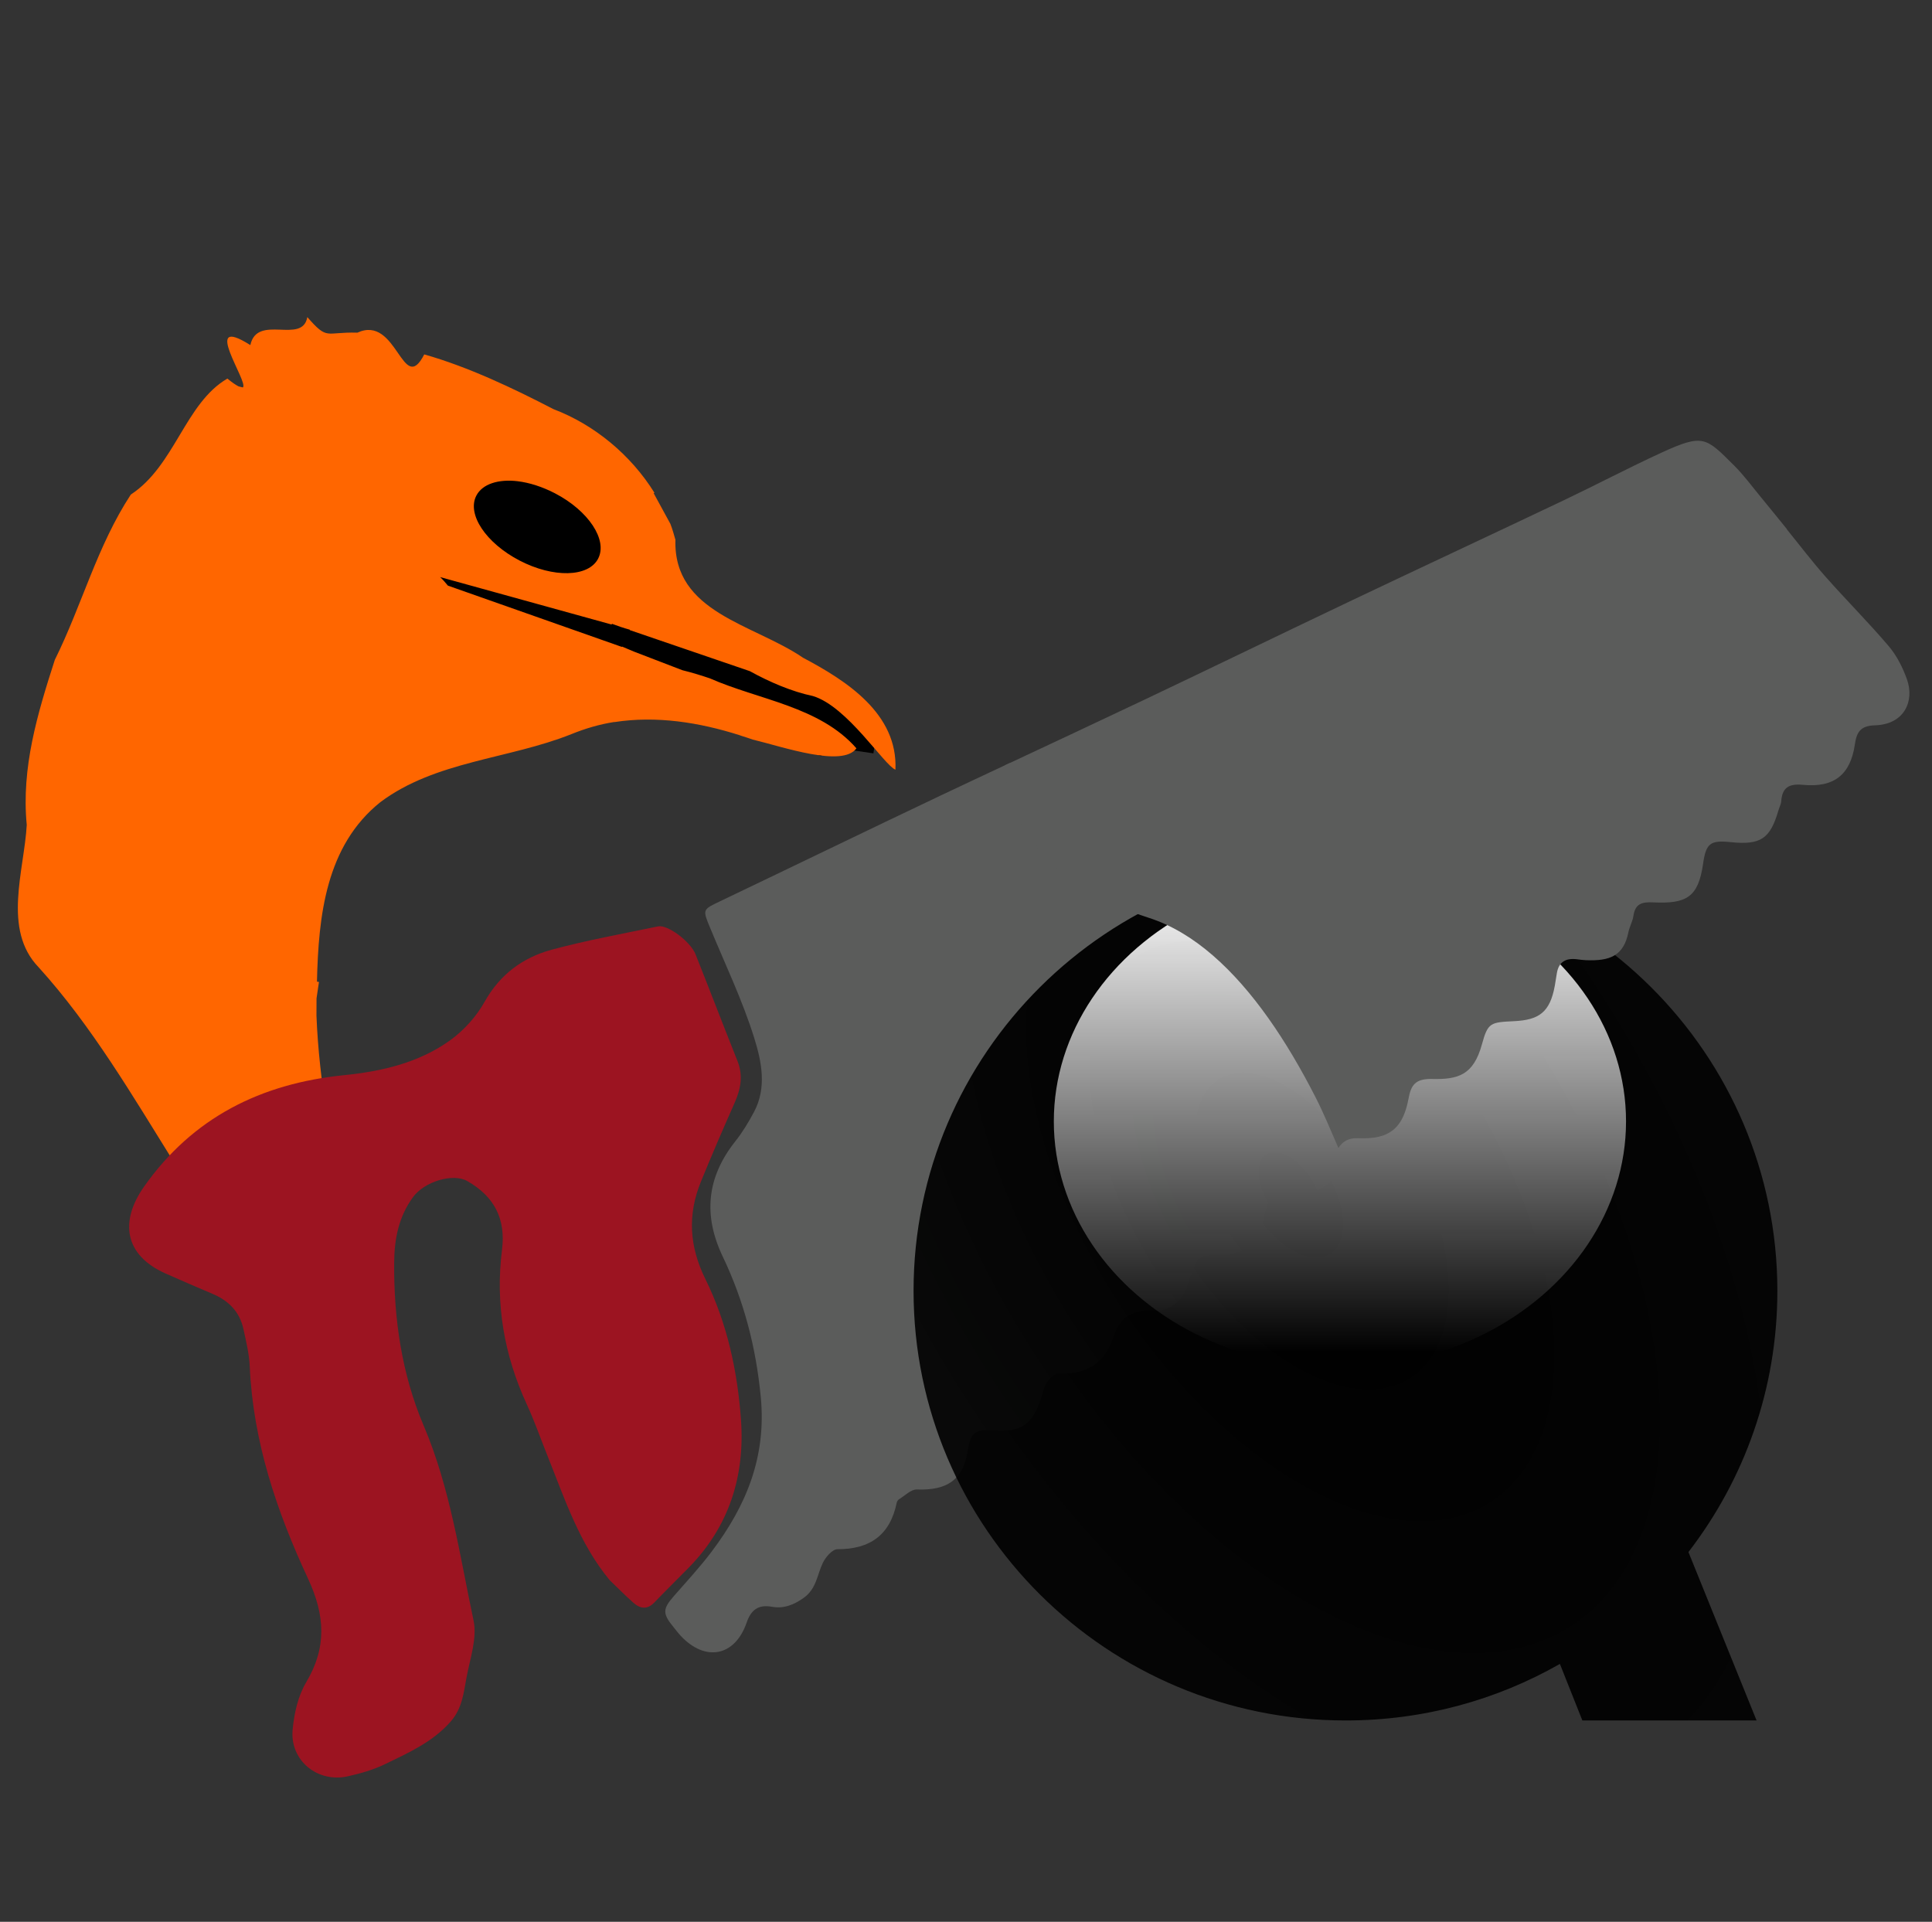 <?xml version="1.0" encoding="UTF-8" standalone="no"?>
<!-- Created with Inkscape (http://www.inkscape.org/) -->

<svg
   xmlns:dc="http://purl.org/dc/elements/1.1/"
   xmlns:cc="http://creativecommons.org/ns#"
   xmlns:rdf="http://www.w3.org/1999/02/22-rdf-syntax-ns#"
   xmlns:svg="http://www.w3.org/2000/svg"
   xmlns="http://www.w3.org/2000/svg"
   xmlns:xlink="http://www.w3.org/1999/xlink"
   xmlns:sodipodi="http://sodipodi.sourceforge.net/DTD/sodipodi-0.dtd"
   xmlns:inkscape="http://www.inkscape.org/namespaces/inkscape"
   width="111.719"
   height="111.125"
   id="svg2"
   version="1.1"
   inkscape:version="0.91 r13725"
   sodipodi:docname="logo.svg">
  <rect width="100%" height="100%" fill="#333333" stroke="none"/>
  <defs
     id="defs4">
    <linearGradient
       id="linearGradient4686">
      <stop
         style="stop-color:#000000;stop-opacity:1;"
         offset="0"
         id="stop4688" />
      <stop
         id="stop3956"
         offset="0.75"
         style="stop-color:#000000;stop-opacity:0.878;" />
      <stop
         style="stop-color:#ffffff;stop-opacity:0.439;"
         offset="0.75"
         id="stop3958" />
      <stop
         id="stop3960"
         offset="0.88"
         style="stop-color:#181818;stop-opacity:1;" />
      <stop
         style="stop-color:#242424;stop-opacity:1;"
         offset="0.88"
         id="stop3962" />
      <stop
         style="stop-color:#000000;stop-opacity:1;"
         offset="1"
         id="stop4690" />
    </linearGradient>
    <linearGradient
       id="linearGradient4467">
      <stop
         style="stop-color:#000000;stop-opacity:1;"
         offset="0"
         id="stop4469" />
      <stop
         style="stop-color:#000000;stop-opacity:0.897;"
         offset="1"
         id="stop4471" />
    </linearGradient>
    <linearGradient
       id="linearGradient4431">
      <stop
         style="stop-color:#ffffff;stop-opacity:1;"
         offset="0"
         id="stop4433" />
      <stop
         style="stop-color:#ffffff;stop-opacity:0;"
         offset="1"
         id="stop4435" />
    </linearGradient>
    <linearGradient
       id="linearGradient4466">
      <stop
         style="stop-color:#ffffff;stop-opacity:1;"
         offset="0"
         id="stop4468" />
      <stop
         style="stop-color:#ffffff;stop-opacity:0;"
         offset="1"
         id="stop4470" />
    </linearGradient>
    <linearGradient
       id="linearGradient4321">
      <stop
         style="stop-color:#ff6702;stop-opacity:1;"
         offset="0"
         id="stop4323" />
      <stop
         style="stop-color:#ff9a55;stop-opacity:1;"
         offset="1"
         id="stop4325" />
    </linearGradient>
    <linearGradient
       id="linearGradient4283">
      <stop
         style="stop-color:#000000;stop-opacity:1;"
         offset="0"
         id="stop4285" />
      <stop
         style="stop-color:#000000;stop-opacity:0;"
         offset="1"
         id="stop4287" />
    </linearGradient>
    <linearGradient
       id="linearGradient4251">
      <stop
         style="stop-color:#000000;stop-opacity:1;"
         offset="0"
         id="stop4253" />
      <stop
         style="stop-color:#000000;stop-opacity:0;"
         offset="1"
         id="stop4255" />
    </linearGradient>
    <linearGradient
       id="linearGradient4007">
      <stop
         style="stop-color:#ff6600;stop-opacity:1;"
         offset="0"
         id="stop4009" />
      <stop
         style="stop-color:#ff9148;stop-opacity:1;"
         offset="1"
         id="stop4011" />
    </linearGradient>
    <linearGradient
       id="linearGradient3999">
      <stop
         style="stop-color:#fff7f2;stop-opacity:1;"
         offset="0"
         id="stop4001" />
      <stop
         style="stop-color:#ffffff;stop-opacity:0;"
         offset="1"
         id="stop4003" />
    </linearGradient>
    <linearGradient
       id="linearGradient3890">
      <stop
         style="stop-color:#ffffff;stop-opacity:1;"
         offset="0"
         id="stop3892" />
      <stop
         style="stop-color:#ffffff;stop-opacity:0;"
         offset="1"
         id="stop3894" />
    </linearGradient>
    <linearGradient
       id="linearGradient3880">
      <stop
         style="stop-color:#eb7400;stop-opacity:1;"
         offset="0"
         id="stop3882" />
      <stop
         style="stop-color:#f7b06a;stop-opacity:1;"
         offset="1"
         id="stop3884" />
    </linearGradient>
    <linearGradient
       id="linearGradient4011">
      <stop
         style="stop-color:#042dc8;stop-opacity:1;"
         offset="0"
         id="stop4013" />
      <stop
         style="stop-color:#4260d5;stop-opacity:1;"
         offset="1"
         id="stop4015" />
    </linearGradient>
    <linearGradient
       id="linearGradient3879">
      <stop
         style="stop-color:#ffffff;stop-opacity:0.906;"
         offset="0"
         id="stop3881" />
      <stop
         style="stop-color:#ffffff;stop-opacity:0;"
         offset="1"
         id="stop3883" />
    </linearGradient>
    <linearGradient
       id="linearGradient3869">
      <stop
         style="stop-color:#c95000;stop-opacity:1;"
         offset="0"
         id="stop3871" />
      <stop
         style="stop-color:#ff9e5e;stop-opacity:1;"
         offset="1"
         id="stop3873" />
    </linearGradient>
    <linearGradient
       id="linearGradient3861">
      <stop
         style="stop-color:#f06000;stop-opacity:1;"
         offset="0"
         id="stop3863" />
      <stop
         style="stop-color:#ffccaa;stop-opacity:1;"
         offset="1"
         id="stop3865" />
    </linearGradient>
    <linearGradient
       id="linearGradient3826">
      <stop
         style="stop-color:#ff6600;stop-opacity:1;"
         offset="0"
         id="stop3828" />
      <stop
         style="stop-color:#ff893b;stop-opacity:1;"
         offset="1"
         id="stop3830" />
    </linearGradient>
    <linearGradient
       id="linearGradient3879-6">
      <stop
         style="stop-color:#ffffff;stop-opacity:0.906;"
         offset="0"
         id="stop3881-4" />
      <stop
         style="stop-color:#ffffff;stop-opacity:0;"
         offset="1"
         id="stop3883-7" />
    </linearGradient>
    <linearGradient
       id="linearGradient3869-5">
      <stop
         style="stop-color:#c95000;stop-opacity:1;"
         offset="0"
         id="stop3871-9" />
      <stop
         style="stop-color:#ff9e5e;stop-opacity:1;"
         offset="1"
         id="stop3873-4" />
    </linearGradient>
    <linearGradient
       inkscape:collect="always"
       xlink:href="#linearGradient3879-4"
       id="linearGradient3885-6"
       x1="76.025"
       y1="124.85"
       x2="75.874"
       y2="143.04"
       gradientUnits="userSpaceOnUse" />
    <linearGradient
       id="linearGradient3879-4">
      <stop
         style="stop-color:#ffffff;stop-opacity:0.932;"
         offset="0"
         id="stop3881-6" />
      <stop
         style="stop-color:#ffffff;stop-opacity:0;"
         offset="1"
         id="stop3883-74" />
    </linearGradient>
    <linearGradient
       id="linearGradient3869-2">
      <stop
         style="stop-color:#c95000;stop-opacity:1;"
         offset="0"
         id="stop3871-99" />
      <stop
         style="stop-color:#ff9e5e;stop-opacity:1;"
         offset="1"
         id="stop3873-6" />
    </linearGradient>
    <radialGradient
       inkscape:collect="always"
       xlink:href="#linearGradient4011"
       id="radialGradient4017"
       cx="66.639"
       cy="93.096"
       fx="66.639"
       fy="93.096"
       r="11.516"
       gradientTransform="matrix(0.232,1.601,-1.012,0.147,145.404,-26.3)"
       gradientUnits="userSpaceOnUse" />
    <linearGradient
       inkscape:collect="always"
       xlink:href="#linearGradient3879-4-7"
       id="linearGradient3885-6-2"
       x1="76.025"
       y1="124.85"
       x2="75.874"
       y2="143.04"
       gradientUnits="userSpaceOnUse" />
    <linearGradient
       id="linearGradient3879-4-7">
      <stop
         style="stop-color:#ffffff;stop-opacity:0.932;"
         offset="0"
         id="stop3881-6-7" />
      <stop
         style="stop-color:#ffffff;stop-opacity:0;"
         offset="1"
         id="stop3883-74-6" />
    </linearGradient>
    <radialGradient
       inkscape:collect="always"
       xlink:href="#linearGradient4011-5"
       id="radialGradient4017-7"
       cx="66.639"
       cy="93.096"
       fx="66.639"
       fy="93.096"
       r="11.516"
       gradientTransform="matrix(0.998,6.872,-4.346,0.631,452.76,-225.985)"
       gradientUnits="userSpaceOnUse" />
    <linearGradient
       id="linearGradient4011-5">
      <stop
         style="stop-color:#042dc8;stop-opacity:1;"
         offset="0"
         id="stop4013-1" />
      <stop
         style="stop-color:#4260d5;stop-opacity:1;"
         offset="1"
         id="stop4015-3" />
    </linearGradient>
    <linearGradient
       inkscape:collect="always"
       xlink:href="#linearGradient3879-4-75"
       id="linearGradient3885-6-8"
       x1="76.025"
       y1="124.85"
       x2="75.874"
       y2="143.04"
       gradientUnits="userSpaceOnUse" />
    <linearGradient
       id="linearGradient3879-4-75">
      <stop
         style="stop-color:#ffffff;stop-opacity:0.932;"
         offset="0"
         id="stop3881-6-1" />
      <stop
         style="stop-color:#ffffff;stop-opacity:0;"
         offset="1"
         id="stop3883-74-4" />
    </linearGradient>
    <radialGradient
       inkscape:collect="always"
       xlink:href="#linearGradient4011-0"
       id="radialGradient4017-5"
       cx="66.639"
       cy="93.096"
       fx="66.639"
       fy="93.096"
       r="11.516"
       gradientTransform="matrix(0.232,1.601,-1.012,0.147,146.35,53.682)"
       gradientUnits="userSpaceOnUse" />
    <linearGradient
       id="linearGradient4011-0">
      <stop
         style="stop-color:#042dc8;stop-opacity:1;"
         offset="0"
         id="stop4013-4" />
      <stop
         style="stop-color:#4260d5;stop-opacity:1;"
         offset="1"
         id="stop4015-0" />
    </linearGradient>
    <linearGradient
       inkscape:collect="always"
       xlink:href="#linearGradient4011-0"
       id="linearGradient4117"
       x1="107.03"
       y1="189.725"
       x2="107.185"
       y2="173.475"
       gradientUnits="userSpaceOnUse" />
    <linearGradient
       inkscape:collect="always"
       xlink:href="#linearGradient3879-4-7-2"
       id="linearGradient3885-6-2-8"
       x1="76.025"
       y1="124.85"
       x2="75.874"
       y2="143.04"
       gradientUnits="userSpaceOnUse" />
    <linearGradient
       id="linearGradient3879-4-7-2">
      <stop
         style="stop-color:#ffffff;stop-opacity:0.932;"
         offset="0"
         id="stop3881-6-7-9" />
      <stop
         style="stop-color:#ffffff;stop-opacity:0;"
         offset="1"
         id="stop3883-74-6-9" />
    </linearGradient>
    <radialGradient
       inkscape:collect="always"
       xlink:href="#linearGradient4011-5-1"
       id="radialGradient4017-7-9"
       cx="66.639"
       cy="93.096"
       fx="66.639"
       fy="93.096"
       r="11.516"
       gradientTransform="matrix(0.998,6.872,-4.346,0.631,448.947,-406.993)"
       gradientUnits="userSpaceOnUse" />
    <linearGradient
       id="linearGradient4011-5-1">
      <stop
         style="stop-color:#042dc8;stop-opacity:1;"
         offset="0"
         id="stop4013-1-9" />
      <stop
         style="stop-color:#4260d5;stop-opacity:1;"
         offset="1"
         id="stop4015-3-8" />
    </linearGradient>
    <linearGradient
       inkscape:collect="always"
       xlink:href="#linearGradient3879-4-7-2-7"
       id="linearGradient3885-6-2-8-0"
       x1="76.025"
       y1="124.85"
       x2="75.874"
       y2="143.04"
       gradientUnits="userSpaceOnUse" />
    <linearGradient
       id="linearGradient3879-4-7-2-7">
      <stop
         style="stop-color:#ffffff;stop-opacity:0.932;"
         offset="0"
         id="stop3881-6-7-9-3" />
      <stop
         style="stop-color:#ffffff;stop-opacity:0;"
         offset="1"
         id="stop3883-74-6-9-6" />
    </linearGradient>
    <radialGradient
       inkscape:collect="always"
       xlink:href="#linearGradient4011-5-1-5"
       id="radialGradient4017-7-9-5"
       cx="66.639"
       cy="93.096"
       fx="66.639"
       fy="93.096"
       r="11.516"
       gradientTransform="matrix(0.56,3.854,-2.438,0.354,454.752,-145.444)"
       gradientUnits="userSpaceOnUse" />
    <linearGradient
       id="linearGradient4011-5-1-5">
      <stop
         style="stop-color:#042dc8;stop-opacity:1;"
         offset="0"
         id="stop4013-1-9-6" />
      <stop
         style="stop-color:#4260d5;stop-opacity:1;"
         offset="1"
         id="stop4015-3-8-9" />
    </linearGradient>
    <linearGradient
       inkscape:collect="always"
       xlink:href="#linearGradient3879-4-7-2-4"
       id="linearGradient3885-6-2-8-4"
       x1="76.025"
       y1="124.85"
       x2="75.874"
       y2="143.04"
       gradientUnits="userSpaceOnUse" />
    <linearGradient
       id="linearGradient3879-4-7-2-4">
      <stop
         style="stop-color:#ffffff;stop-opacity:0.932;"
         offset="0"
         id="stop3881-6-7-9-9" />
      <stop
         style="stop-color:#ffffff;stop-opacity:0;"
         offset="1"
         id="stop3883-74-6-9-3" />
    </linearGradient>
    <radialGradient
       inkscape:collect="always"
       xlink:href="#linearGradient4011-5-1-7"
       id="radialGradient4017-7-9-7"
       cx="66.639"
       cy="93.096"
       fx="66.639"
       fy="93.096"
       r="11.516"
       gradientTransform="matrix(0.268,1.848,-1.169,0.17,466.576,26.181)"
       gradientUnits="userSpaceOnUse" />
    <linearGradient
       id="linearGradient4011-5-1-7">
      <stop
         style="stop-color:#042dc8;stop-opacity:1;"
         offset="0"
         id="stop4013-1-9-1" />
      <stop
         style="stop-color:#4260d5;stop-opacity:1;"
         offset="1"
         id="stop4015-3-8-5" />
    </linearGradient>
    <linearGradient
       id="linearGradient3879-4-7-2-0">
      <stop
         style="stop-color:#ffffff;stop-opacity:0.932;"
         offset="0"
         id="stop3881-6-7-9-7" />
      <stop
         style="stop-color:#ffffff;stop-opacity:0;"
         offset="1"
         id="stop3883-74-6-9-8" />
    </linearGradient>
    <linearGradient
       id="linearGradient4011-5-1-55">
      <stop
         style="stop-color:#000a30;stop-opacity:1;"
         offset="0"
         id="stop4013-1-9-8" />
      <stop
         style="stop-color:#4260d5;stop-opacity:1;"
         offset="1"
         id="stop4015-3-8-3" />
    </linearGradient>
    <linearGradient
       id="linearGradient3890-9">
      <stop
         style="stop-color:#ffffff;stop-opacity:1;"
         offset="0"
         id="stop3892-0" />
      <stop
         style="stop-color:#ffffff;stop-opacity:0;"
         offset="1"
         id="stop3894-9" />
    </linearGradient>
    <linearGradient
       id="linearGradient3880-4">
      <stop
         style="stop-color:#eb7400;stop-opacity:1;"
         offset="0"
         id="stop3882-5" />
      <stop
         style="stop-color:#f7b06a;stop-opacity:1;"
         offset="1"
         id="stop3884-1" />
    </linearGradient>
    <linearGradient
       id="linearGradient3999-7">
      <stop
         style="stop-color:#fff7f2;stop-opacity:1;"
         offset="0"
         id="stop4001-9" />
      <stop
         style="stop-color:#ffffff;stop-opacity:0;"
         offset="1"
         id="stop4003-4" />
    </linearGradient>
    <linearGradient
       id="linearGradient4007-9">
      <stop
         style="stop-color:#ff6600;stop-opacity:1;"
         offset="0"
         id="stop4009-1" />
      <stop
         style="stop-color:#ff9148;stop-opacity:1;"
         offset="1"
         id="stop4011-9" />
    </linearGradient>
    <linearGradient
       id="linearGradient4007-9-5">
      <stop
         style="stop-color:#ff6600;stop-opacity:1;"
         offset="0"
         id="stop4009-1-9" />
      <stop
         style="stop-color:#ff9148;stop-opacity:1;"
         offset="1"
         id="stop4011-9-5" />
    </linearGradient>
    <linearGradient
       id="linearGradient3999-7-1">
      <stop
         style="stop-color:#fff7f2;stop-opacity:1;"
         offset="0"
         id="stop4001-9-1" />
      <stop
         style="stop-color:#ffffff;stop-opacity:0;"
         offset="1"
         id="stop4003-4-4" />
    </linearGradient>
    <linearGradient
       id="linearGradient4007-9-5-3">
      <stop
         style="stop-color:#ff6600;stop-opacity:1;"
         offset="0"
         id="stop4009-1-9-3" />
      <stop
         style="stop-color:#ff9148;stop-opacity:1;"
         offset="1"
         id="stop4011-9-5-9" />
    </linearGradient>
    <linearGradient
       id="linearGradient3999-7-1-4">
      <stop
         style="stop-color:#fff7f2;stop-opacity:1;"
         offset="0"
         id="stop4001-9-1-4" />
      <stop
         style="stop-color:#ffffff;stop-opacity:0;"
         offset="1"
         id="stop4003-4-4-4" />
    </linearGradient>
    <linearGradient
       id="linearGradient3879-4-7-2-3">
      <stop
         style="stop-color:#ffffff;stop-opacity:0.932;"
         offset="0"
         id="stop3881-6-7-9-1" />
      <stop
         style="stop-color:#ffffff;stop-opacity:0;"
         offset="1"
         id="stop3883-74-6-9-87" />
    </linearGradient>
    <linearGradient
       id="linearGradient4011-5-1-1">
      <stop
         style="stop-color:#fde8a1;stop-opacity:1;"
         offset="0"
         id="stop4013-1-9-63" />
      <stop
         style="stop-color:#2947b9;stop-opacity:1;"
         offset="1"
         id="stop4015-3-8-8" />
    </linearGradient>
    <linearGradient
       inkscape:collect="always"
       xlink:href="#linearGradient4466"
       id="linearGradient4472"
       x1="161.756"
       y1="540.727"
       x2="161.756"
       y2="579.802"
       gradientUnits="userSpaceOnUse" />
    <radialGradient
       inkscape:collect="always"
       xlink:href="#linearGradient4321"
       id="radialGradient4474"
       cx="130.824"
       cy="575.278"
       fx="130.824"
       fy="575.278"
       r="49.498"
       gradientTransform="matrix(0.957,0.967,-0.726,0.719,423.451,35.051)"
       gradientUnits="userSpaceOnUse" />
    <linearGradient
       inkscape:collect="always"
       xlink:href="#linearGradient4466-5"
       id="linearGradient4472-9"
       x1="161.756"
       y1="540.727"
       x2="161.756"
       y2="579.802"
       gradientUnits="userSpaceOnUse" />
    <linearGradient
       id="linearGradient4466-5">
      <stop
         style="stop-color:#ffffff;stop-opacity:1;"
         offset="0"
         id="stop4468-2" />
      <stop
         style="stop-color:#ffffff;stop-opacity:0;"
         offset="1"
         id="stop4470-3" />
    </linearGradient>
    <radialGradient
       inkscape:collect="always"
       xlink:href="#linearGradient4321-0"
       id="radialGradient4474-6"
       cx="130.824"
       cy="575.278"
       fx="130.824"
       fy="575.278"
       r="49.498"
       gradientTransform="matrix(0.957,0.967,-0.726,0.719,442.644,170.917)"
       gradientUnits="userSpaceOnUse" />
    <linearGradient
       id="linearGradient4321-0">
      <stop
         style="stop-color:#ff6702;stop-opacity:1;"
         offset="0"
         id="stop4323-3" />
      <stop
         style="stop-color:#ff9a55;stop-opacity:1;"
         offset="1"
         id="stop4325-1" />
    </linearGradient>
    <linearGradient
       id="linearGradient4466-5-5">
      <stop
         style="stop-color:#ffffff;stop-opacity:1;"
         offset="0"
         id="stop4468-2-9" />
      <stop
         style="stop-color:#ffffff;stop-opacity:0;"
         offset="1"
         id="stop4470-3-4" />
    </linearGradient>
    <linearGradient
       id="linearGradient4321-0-0">
      <stop
         style="stop-color:#ff6702;stop-opacity:1;"
         offset="0"
         id="stop4323-3-9" />
      <stop
         style="stop-color:#ff9a55;stop-opacity:1;"
         offset="1"
         id="stop4325-1-1" />
    </linearGradient>
    <linearGradient
       id="linearGradient4466-5-9">
      <stop
         style="stop-color:#ffffff;stop-opacity:1;"
         offset="0"
         id="stop4468-2-7" />
      <stop
         style="stop-color:#ffffff;stop-opacity:0;"
         offset="1"
         id="stop4470-3-7" />
    </linearGradient>
    <linearGradient
       id="linearGradient4321-0-7">
      <stop
         style="stop-color:#ff6702;stop-opacity:1;"
         offset="0"
         id="stop4323-3-3" />
      <stop
         style="stop-color:#ff9a55;stop-opacity:1;"
         offset="1"
         id="stop4325-1-6" />
    </linearGradient>
    <linearGradient
       inkscape:collect="always"
       xlink:href="#linearGradient4431"
       id="linearGradient4437"
       x1="142.819"
       y1="831.523"
       x2="142.819"
       y2="878.907"
       gradientUnits="userSpaceOnUse" />
    <radialGradient
       inkscape:collect="always"
       xlink:href="#linearGradient4467"
       id="radialGradient4475"
       cx="116.52"
       cy="98.282"
       fx="116.52"
       fy="98.282"
       r="55.859"
       gradientTransform="matrix(0.974,1.509,-0.836,0.54,79.642,-130.285)"
       gradientUnits="userSpaceOnUse" />
    <linearGradient
       inkscape:collect="always"
       xlink:href="#linearGradient4431-3"
       id="linearGradient4437-6"
       x1="142.819"
       y1="831.523"
       x2="142.819"
       y2="878.907"
       gradientUnits="userSpaceOnUse" />
    <linearGradient
       id="linearGradient4431-3">
      <stop
         style="stop-color:#ffffff;stop-opacity:1;"
         offset="0"
         id="stop4433-0" />
      <stop
         style="stop-color:#ffffff;stop-opacity:0;"
         offset="1"
         id="stop4435-2" />
    </linearGradient>
    <radialGradient
       inkscape:collect="always"
       xlink:href="#linearGradient4467-7"
       id="radialGradient4475-0"
       cx="116.52"
       cy="98.282"
       fx="116.52"
       fy="98.282"
       r="55.859"
       gradientTransform="matrix(0.974,1.509,-0.836,0.54,225.104,63.664)"
       gradientUnits="userSpaceOnUse" />
    <linearGradient
       id="linearGradient4467-7">
      <stop
         style="stop-color:#000000;stop-opacity:1;"
         offset="0"
         id="stop4469-4" />
      <stop
         style="stop-color:#000000;stop-opacity:0.897;"
         offset="1"
         id="stop4471-7" />
    </linearGradient>
    <radialGradient
       inkscape:collect="always"
       xlink:href="#linearGradient4467"
       id="radialGradient3262"
       gradientUnits="userSpaceOnUse"
       gradientTransform="matrix(0.436,0.675,-0.374,0.241,102.903,2.43)"
       cx="116.52"
       cy="98.282"
       fx="116.52"
       fy="98.282"
       r="55.859" />
    <linearGradient
       inkscape:collect="always"
       xlink:href="#linearGradient4431"
       id="linearGradient3264"
       gradientUnits="userSpaceOnUse"
       x1="142.819"
       y1="831.523"
       x2="142.819"
       y2="878.907"
       gradientTransform="matrix(0.468,0,0,0.578,53.146,-393.97)" />
  </defs>
  <sodipodi:namedview
     id="base"
     pagecolor="#ffffff"
     bordercolor="#666666"
     borderopacity="1.0"
     inkscape:pageopacity="0"
     inkscape:pageshadow="2"
     inkscape:zoom="2.8"
     inkscape:cx="-3.3816139"
     inkscape:cy="-12.567178"
     inkscape:document-units="px"
     inkscape:current-layer="layer1"
     showgrid="false"
     showguides="false"
     inkscape:guide-bbox="true"
     inkscape:window-width="1920"
     inkscape:window-height="1153"
     inkscape:window-x="0"
     inkscape:window-y="24"
     inkscape:window-maximized="1"
     fit-margin-top="0"
     fit-margin-right="0"
     fit-margin-bottom="0"
     fit-margin-left="0"
     borderlayer="false"
     inkscape:showpageshadow="false"
     showborder="true">
    <sodipodi:guide
       orientation="0,1"
       position="72.564,37.347"
       id="guide2989" />
    <sodipodi:guide
       orientation="0,1"
       position="74.584,7.295"
       id="guide2991" />
    <sodipodi:guide
       orientation="1,0"
       position="71.049,20.427"
       id="guide2993" />
    <sodipodi:guide
       orientation="1,0"
       position="97.818,20.174"
       id="guide2995" />
    <sodipodi:guide
       orientation="1,0"
       position="71.049,20.427"
       id="guide3017" />
    <inkscape:grid
       type="xygrid"
       id="grid3019"
       empspacing="5"
       visible="true"
       enabled="true"
       snapvisiblegridlinesonly="true" />
    <sodipodi:guide
       orientation="1,0"
       position="105.659,-12.378"
       id="guide3021" />
    <sodipodi:guide
       orientation="1,0"
       position="126.659,-16.378"
       id="guide3023" />
    <sodipodi:guide
       orientation="0,1"
       position="110.659,-3.378"
       id="guide3025" />
    <sodipodi:guide
       orientation="0,1"
       position="110.659,-27.378"
       id="guide3027" />
    <sodipodi:guide
       orientation="0,1"
       position="19.659,-35.378"
       id="guide3810" />
    <sodipodi:guide
       orientation="0,1"
       position="21.659,-70.378"
       id="guide3814" />
    <sodipodi:guide
       orientation="0,1"
       position="2.302,-9.485"
       id="guide3856" />
    <sodipodi:guide
       orientation="0,1"
       position="26.602,-9.485"
       id="guide3887" />
    <sodipodi:guide
       orientation="0,1"
       position="44.658,37.347"
       id="guide4019" />
    <sodipodi:guide
       orientation="0,1"
       position="126.659,-27.378"
       id="guide4481" />
    <sodipodi:guide
       orientation="0,1"
       position="159.087,-213.949"
       id="guide4483" />
  </sodipodi:namedview>
  <g
     inkscape:label="Layer 1"
     inkscape:groupmode="layer"
     id="layer1"
     transform="translate(-42.341,-35.859)">
    <g
       id="g4365"
       transform="matrix(0.989,0.146,-0.146,0.989,103.283,16.626)">
      <circle
         id="path4442"
         style="fill:#000000;fill-opacity:1;stroke:none"
         cx="-22.273"
         cy="53.815"
         r="4.925" />
      <rect
         transform="matrix(0.99,0.143,-0.19,0.982,0,0)"
         y="60.123"
         x="-20.06"
         height="4.125"
         width="28.233"
         id="rect4444"
         style="fill:#000000;fill-opacity:1;stroke:none" />
      <rect
         y="61.486"
         x="-6.079"
         height="2.178"
         width="4.925"
         id="rect4446"
         style="fill:#000000;fill-opacity:1;stroke:none" />
      <path
         inkscape:connector-curvature="0"
         id="path3499-9-7"
         d="m -37.232,43.481 c -0.043,1.639 -2.899,0.212 -3.024,2.086 -3.168,-1.41 0.247,2.154 -0.07,2.484 l -0.023,0 -0.234,-0.023 c -0.153,-0.055 -0.375,-0.149 -0.703,-0.352 -2.212,1.763 -2.266,5.425 -4.547,7.453 -1.496,3.229 -1.86,6.738 -2.953,10.102 -0.538,3.227 -1.012,6.449 -0.211,9.68 0.24,2.626 -0.517,6.194 1.875,8.039 3.546,2.912 6.492,6.597 9.469,10.102 4.664,5.74 8.797,11.897 12.446,18.329 0.243,-1.588 0.832,3.199 1.898,3.516 -0.369,-2.394 -0.849,-6.198 -1.078,-9.141 -1.186,-7.718 -4.99,-14.737 -6.422,-22.383 -0.044,-0.323 -0.096,-0.654 -0.141,-0.984 l 0,-0.961 -0.117,0 c -0.469,-3.782 -0.638,-7.849 2.109,-10.805 2.805,-2.829 6.98,-3.542 10.36,-5.508 0.751,-0.443 1.537,-0.804 2.344,-1.055 0.007,-0.002 0.017,0.002 0.023,0 2.338,-0.723 4.837,-0.7 7.266,-0.305 0.036,0.006 0.081,0.017 0.117,0.023 0.221,0.037 0.46,0.074 0.68,0.117 1.779,0.159 5.359,0.853 6,-0.375 -2.454,-2.09 -5.989,-1.944 -8.977,-2.766 -0.473,-0.086 -1.059,-0.18 -1.641,-0.234 l -2.93,-0.656 -0.727,-0.188 0,0.023 -10.477,-2.039 c -0.167,-0.152 -0.348,-0.307 -0.516,-0.422 l 10.219,1.266 0,-0.047 c 0.36,0.08 0.717,0.145 1.078,0.188 l 0,0.023 7.219,1.336 c 1.246,0.465 2.574,0.813 3.82,0.891 2.057,0.299 4.669,3.368 5.344,3.516 -0.331,-3.23 -3.557,-4.677 -6.235,-5.625 -3.128,-1.521 -7.802,-1.466 -8.297,-5.672 -0.132,-0.293 -0.262,-0.586 -0.422,-0.867 l -1.219,-1.617 0.047,-0.023 c -1.663,-1.963 -4.005,-3.392 -6.492,-3.938 -2.469,-0.852 -5.241,-1.7 -7.852,-2.039 -0.886,2.609 -1.877,-2.067 -4.008,-0.68 -1.868,0.221 -1.61,0.714 -3,-0.469 z m 13.43,7.617 c 0.676,-0.018 1.45,0.107 2.227,0.375 2.072,0.716 3.421,2.224 3.024,3.375 -0.398,1.151 -2.405,1.489 -4.477,0.773 -2.072,-0.716 -3.421,-2.201 -3.024,-3.352 0.249,-0.719 1.123,-1.142 2.25,-1.172 z"
         style="fill:#ff6600;fill-opacity:1" />
    </g>
    <path
       style="clip-rule:evenodd;fill:#5b5c5b;fill-rule:evenodd;stroke:none;fill-opacity:1"
       d="m 120.046,102.093 c -0.433,-0.988 -0.836,-1.983 -1.328,-2.945 -0.823,-1.61 -1.727,-3.157 -2.715,-4.551 -0.988,-1.394 -2.059,-2.634 -3.211,-3.633 -1.152,-0.999 -2.386,-1.754 -3.703,-2.178 -1.317,-0.424 -2.436,-0.929 -3.385,-1.488 -0.949,-0.559 -1.728,-1.172 -2.367,-1.812 -0.639,-0.64 -1.138,-1.307 -1.525,-1.975 -0.387,-0.668 -0.664,-1.335 -0.857,-1.977 -0.183,-0.607 -0.131,-1.033 -0.191,-1.57 -1.358,0.637 -2.716,1.271 -4.07,1.914 -4.24,2.014 -8.461,4.065 -12.697,6.088 -1.036,0.495 -1.037,0.47 -0.59,1.551 0.872,2.112 1.869,4.187 2.547,6.359 0.423,1.353 0.741,2.869 -0.012,4.281 -0.315,0.591 -0.666,1.175 -1.082,1.699 -1.65,2.079 -1.867,4.272 -0.727,6.66 1.229,2.572 1.926,5.254 2.201,8.133 0.331,3.471 -0.851,6.29 -2.842,8.932 -0.681,0.904 -1.457,1.737 -2.203,2.592 -0.628,0.72 -0.639,0.993 -0.016,1.754 0.139,0.17 0.27,0.348 0.42,0.51 1.426,1.539 3.148,1.205 3.822,-0.75 0.245,-0.711 0.65,-1.066 1.465,-0.918 0.67,0.121 1.255,-0.103 1.834,-0.514 0.737,-0.523 0.776,-1.329 1.107,-2.023 0.159,-0.334 0.555,-0.791 0.844,-0.791 1.902,0.004 3.05,-0.835 3.43,-2.691 0.015,-0.074 0.073,-0.162 0.137,-0.201 0.338,-0.205 0.691,-0.575 1.027,-0.562 1.781,0.063 2.687,-0.569 2.953,-2.295 0.154,-0.998 0.458,-1.198 1.445,-1.121 1.593,0.125 2.26,-0.311 2.771,-1.814 0.113,-0.331 0.177,-0.696 0.367,-0.977 0.157,-0.233 0.474,-0.531 0.705,-0.518 1.594,0.088 2.609,-0.577 3.121,-2.078 0.349,-1.024 0.952,-1.611 2.219,-1.533 1.076,0.066 1.885,-0.572 2.139,-1.715 0.046,-0.207 0.213,-0.391 0.248,-0.598 0.124,-0.725 0.518,-0.908 1.256,-0.904 1.517,0.008 2.593,-0.463 2.809,-2.088 0.025,-0.186 0.095,-0.366 0.146,-0.549 0.178,-0.635 0.473,-0.982 1.266,-0.902 0.62,0.062 1.312,-0.088 1.898,-0.322 0.815,-0.325 0.936,-1.176 1.061,-1.92 0.044,-0.264 0.176,-0.393 0.283,-0.559 z"
       id="path4382"
       inkscape:connector-curvature="0" />
    <path
       id="path4349"
       d="m 77.599,127.234 c -1.774,-2.142 -2.609,-4.731 -3.615,-7.234 -0.392,-0.976 -0.737,-1.974 -1.177,-2.928 -1.315,-2.849 -1.83,-5.825 -1.438,-8.93 0.229,-1.809 -0.445,-3.099 -2.011,-3.991 -0.811,-0.462 -2.474,0.015 -3.147,0.947 -0.809,1.121 -1.066,2.379 -1.077,3.756 -0.026,3.258 0.437,6.456 1.703,9.433 1.545,3.632 2.081,7.483 2.887,11.273 0.217,1.025 -0.201,2.2 -0.405,3.292 -0.167,0.888 -0.245,1.789 -0.916,2.553 -1.044,1.189 -2.431,1.801 -3.791,2.462 -0.676,0.329 -1.424,0.542 -2.163,0.707 -1.747,0.39 -3.349,-0.918 -3.187,-2.692 0.086,-0.937 0.31,-1.95 0.784,-2.746 1.21,-2.028 1.088,-3.888 0.104,-6 -1.809,-3.882 -3.177,-7.926 -3.368,-12.271 -0.032,-0.723 -0.21,-1.445 -0.365,-2.158 -0.216,-0.991 -0.852,-1.64 -1.785,-2.032 -0.904,-0.38 -1.803,-0.773 -2.7,-1.169 -2.434,-1.074 -2.658,-3.044 -1.268,-5.021 2.812,-4 6.758,-5.974 11.591,-6.457 2.174,-0.218 4.326,-0.721 6.128,-2.024 0.79,-0.571 1.505,-1.368 1.979,-2.214 0.888,-1.586 2.209,-2.563 3.886,-3.016 2.022,-0.546 4.092,-0.919 6.146,-1.347 0.55,-0.114 1.87,0.871 2.165,1.611 0.818,2.053 1.606,4.118 2.426,6.17 0.339,0.847 0.189,1.626 -0.166,2.425 -0.668,1.507 -1.321,3.021 -1.944,4.546 -0.782,1.912 -0.681,3.744 0.256,5.644 1.256,2.544 1.854,5.316 2.057,8.129 0.233,3.239 -0.674,6.155 -3.007,8.542 -0.664,0.679 -1.344,1.342 -2.002,2.027 -0.419,0.437 -0.83,0.358 -1.224,0.007 -0.467,-0.416 -0.906,-0.862 -1.357,-1.295 z"
       style="clip-rule:evenodd;fill:#9c1421;fill-rule:evenodd"
       inkscape:connector-curvature="0" />
    <path
       inkscape:connector-curvature="0"
       style="fill:url(#radialGradient3262);fill-opacity:1;stroke:none"
       d="m 120.15,85.658 c -13.794,0 -24.982,11.12 -24.982,24.843 0,13.723 11.189,24.843 24.982,24.843 4.514,0 8.739,-1.186 12.393,-3.27 l 1.299,3.27 1.076,0 8.942,0 0.056,0 -3.94,-9.739 c 3.226,-4.186 5.142,-9.422 5.142,-15.104 0,-13.723 -11.175,-24.843 -24.969,-24.843 z"
       id="path3834-7-7-2-5-5-0-5-4" />
    <ellipse
       ry="14.236"
       rx="16.544"
       cy="100.702"
       cx="119.823"
       style="fill:url(#linearGradient3264);fill-opacity:1;stroke:none"
       id="path3661" />
    <path
       style="clip-rule:evenodd;opacity:1;fill:#5b5c5b;fill-opacity:1;fill-rule:evenodd;stroke:none;stroke-opacity:1"
       d="m 140.816,61.378 c -0.543,-0.122 -1.185,0.098 -2.396,0.654 -1.921,0.883 -3.793,1.871 -5.703,2.779 -4.045,1.924 -8.106,3.815 -12.15,5.738 -4.065,1.933 -8.113,3.902 -12.18,5.832 -2.641,1.253 -5.287,2.49 -7.934,3.73 0.06,0.537 0.008,0.963 0.191,1.57 0.194,0.641 0.47,1.309 0.857,1.977 0.387,0.668 0.886,1.335 1.525,1.975 0.639,0.64 1.418,1.254 2.367,1.812 0.949,0.559 2.068,1.064 3.385,1.488 1.317,0.424 2.551,1.179 3.703,2.178 1.152,0.999 2.223,2.239 3.211,3.633 0.988,1.394 1.892,2.941 2.715,4.551 0.492,0.962 0.895,1.957 1.328,2.945 0.233,-0.361 0.564,-0.586 1.123,-0.564 0.404,0.015 0.824,0.006 1.215,-0.086 1.21,-0.284 1.544,-1.279 1.74,-2.309 0.151,-0.794 0.503,-1.049 1.348,-1.031 1.482,0.032 2.385,-0.208 2.877,-2.014 0.341,-1.25 0.493,-1.262 1.852,-1.328 1.441,-0.07 2.078,-0.505 2.359,-2.051 0.044,-0.241 0.08,-0.484 0.119,-0.727 0.109,-0.67 0.537,-0.882 1.17,-0.801 0.165,0.021 0.329,0.043 0.494,0.051 1.405,0.06 2.197,-0.245 2.473,-1.621 0.064,-0.316 0.24,-0.611 0.287,-0.928 0.103,-0.697 0.458,-0.827 1.148,-0.793 1.936,0.094 2.606,-0.303 2.883,-2.234 0.17,-1.187 0.416,-1.373 1.611,-1.248 1.711,0.178 2.273,-0.198 2.742,-1.826 0.053,-0.183 0.152,-0.36 0.166,-0.545 0.06,-0.802 0.459,-1.02 1.262,-0.943 1.794,0.172 2.742,-0.592 2.994,-2.33 0.102,-0.697 0.308,-1.087 1.154,-1.111 1.721,-0.05 2.309,-1.412 1.855,-2.674 -0.243,-0.676 -0.588,-1.361 -1.051,-1.906 -1.167,-1.373 -2.448,-2.653 -3.643,-4.004 -0.785,-0.886 -1.501,-1.831 -2.248,-2.75 0.003,-0.002 0.006,-0.006 0.008,-0.008 -0.504,-0.62 -1.003,-1.242 -1.512,-1.857 -0.508,-0.616 -0.983,-1.267 -1.547,-1.828 -0.816,-0.811 -1.258,-1.274 -1.801,-1.396 z"
       id="path4347"
       inkscape:connector-curvature="0" />
  </g>
</svg>
